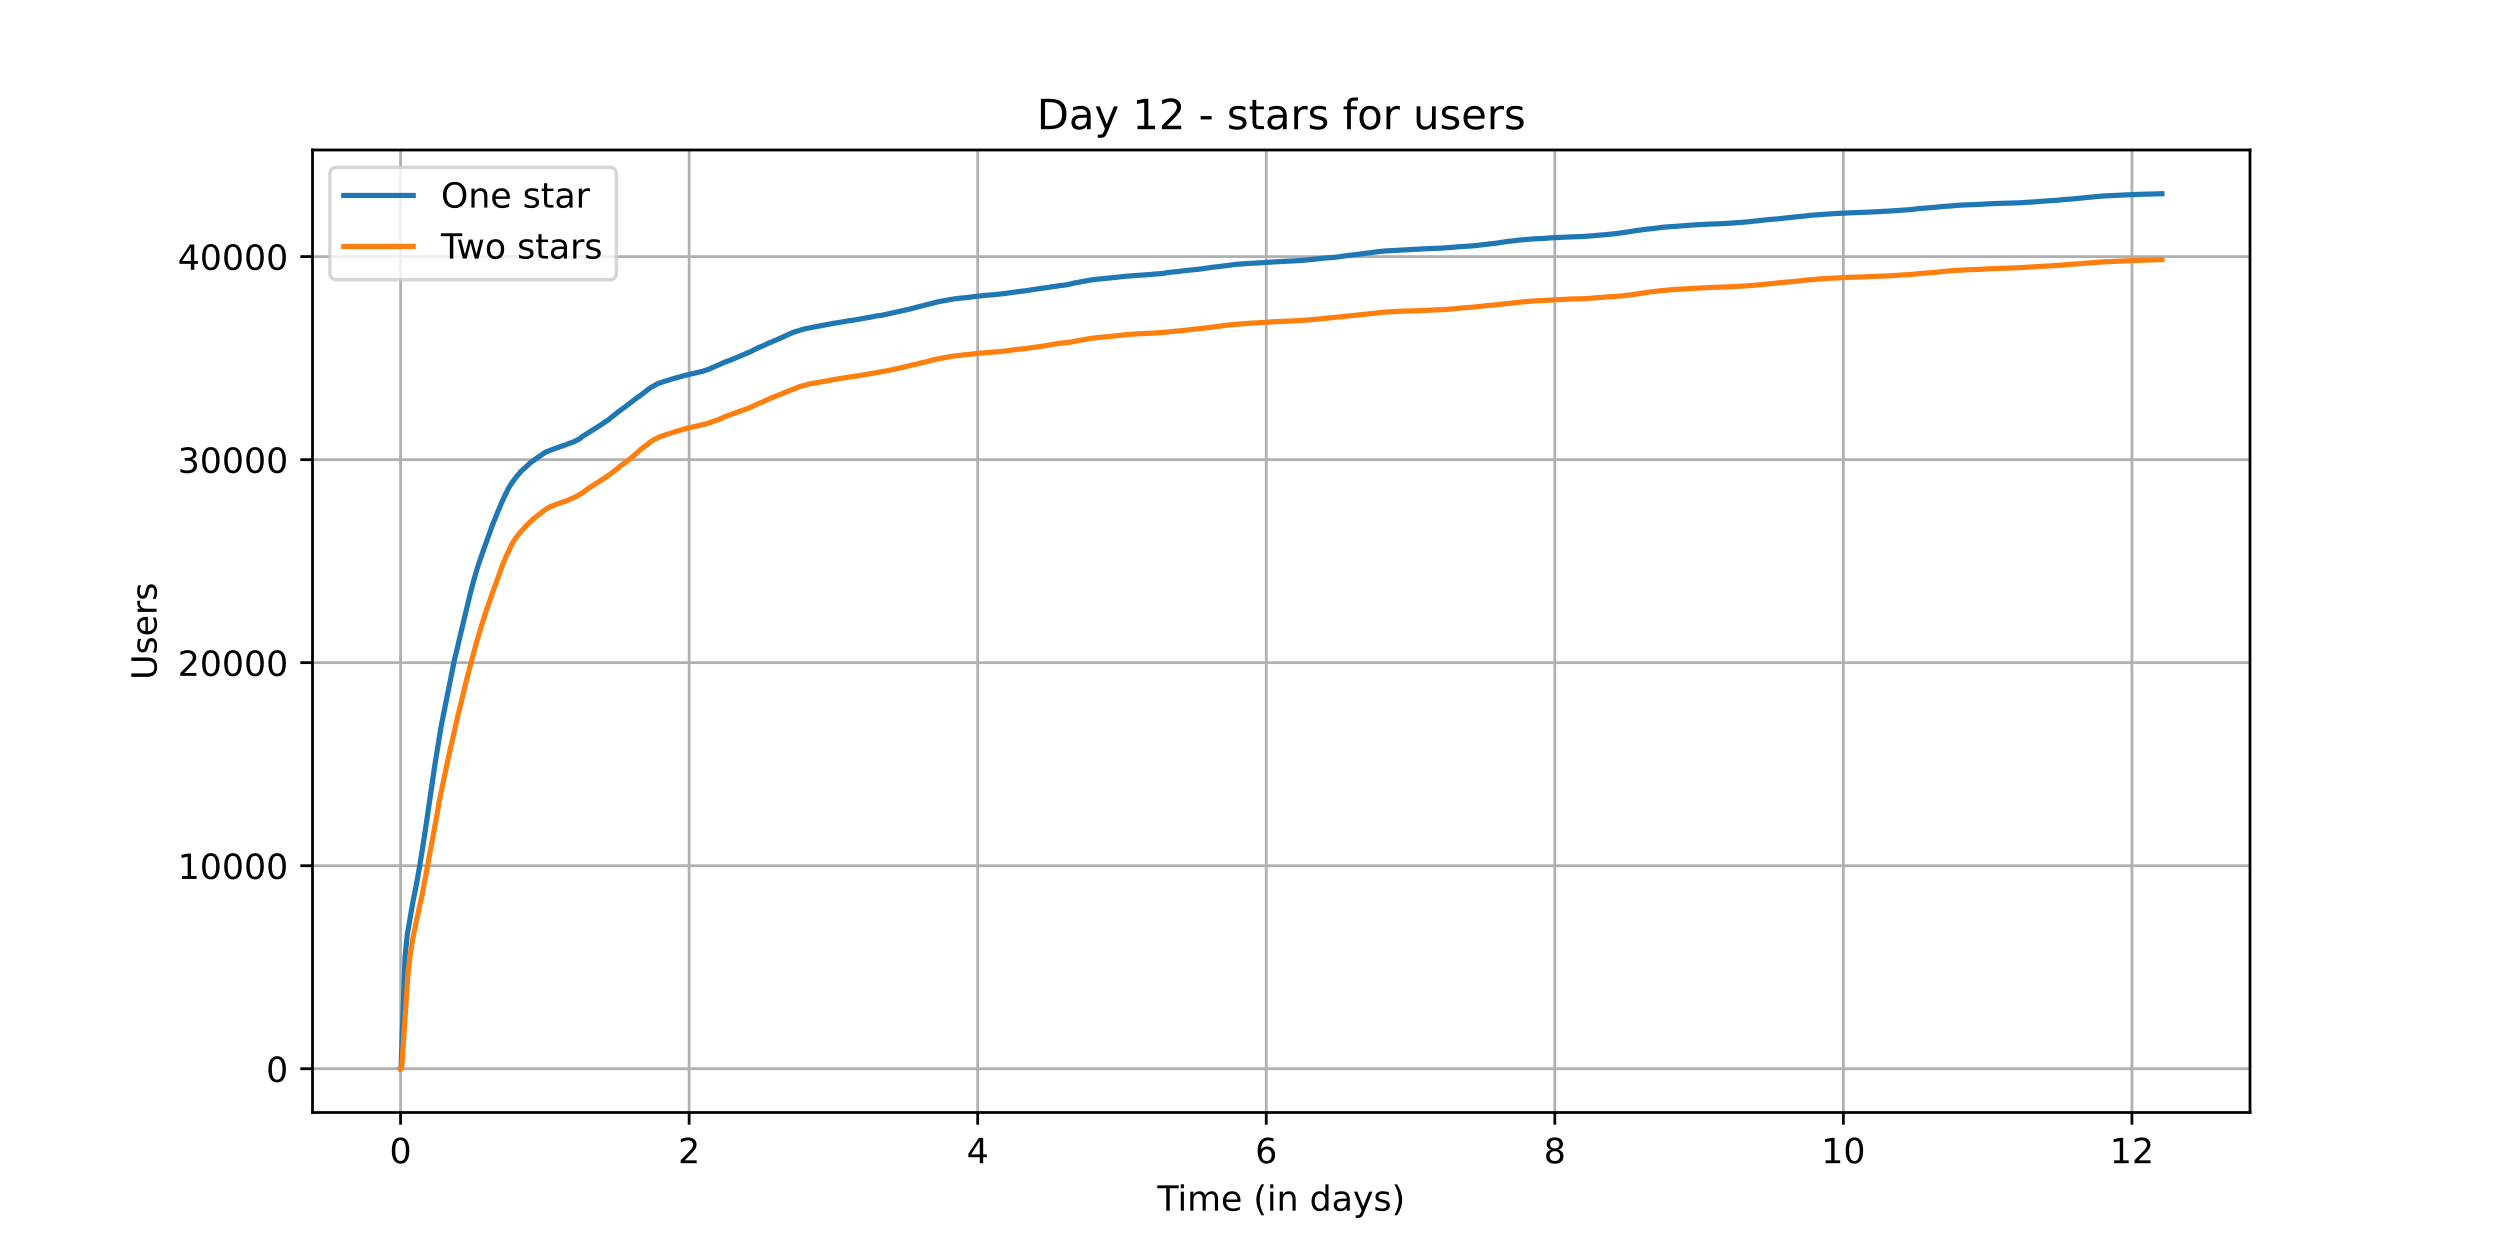 <?xml version="1.0" encoding="utf-8" standalone="no"?>
<!DOCTYPE svg PUBLIC "-//W3C//DTD SVG 1.1//EN"
  "http://www.w3.org/Graphics/SVG/1.1/DTD/svg11.dtd">
<!-- Created with matplotlib (https://matplotlib.org/) -->
<svg height="360pt" version="1.1" viewBox="0 0 720 360" width="720pt" xmlns="http://www.w3.org/2000/svg" xmlns:xlink="http://www.w3.org/1999/xlink">
 <defs>
  <style type="text/css">*{stroke-linecap:butt;stroke-linejoin:round;}</style>
 </defs>
 <g id="figure_1">
  <g id="patch_1">
   <path d="M 0 360 
L 720 360 
L 720 0 
L 0 0 
z
" style="fill:#ffffff;"/>
  </g>
  <g id="axes_1">
   <g id="patch_2">
    <path d="M 90 320.4 
L 648 320.4 
L 648 43.2 
L 90 43.2 
z
" style="fill:#ffffff;"/>
   </g>
   <g id="matplotlib.axis_1">
    <g id="xtick_1">
     <g id="line2d_1">
      <path clip-path="url(#p69882b907a)" d="M 115.364 320.4 
L 115.364 43.2 
" style="fill:none;stroke:#b0b0b0;stroke-linecap:square;stroke-width:0.8;"/>
     </g>
     <g id="line2d_2">
      <defs>
       <path d="M 0 0 
L 0 3.5 
" id="m0ac0ff4f77" style="stroke:#000000;stroke-width:0.8;"/>
      </defs>
      <g>
       <use style="stroke:#000000;stroke-width:0.8;" x="115.364" xlink:href="#m0ac0ff4f77" y="320.4"/>
      </g>
     </g>
     <g id="text_1">
      <!-- 0 -->
      <g transform="translate(112.182 334.998)scale(0.1 -0.1)">
       <defs>
        <path d="M 31.781 66.406 
Q 24.172 66.406 20.328 58.906 
Q 16.5 51.422 16.5 36.375 
Q 16.5 21.391 20.328 13.891 
Q 24.172 6.391 31.781 6.391 
Q 39.453 6.391 43.281 13.891 
Q 47.125 21.391 47.125 36.375 
Q 47.125 51.422 43.281 58.906 
Q 39.453 66.406 31.781 66.406 
z
M 31.781 74.219 
Q 44.047 74.219 50.516 64.516 
Q 56.984 54.828 56.984 36.375 
Q 56.984 17.969 50.516 8.266 
Q 44.047 -1.422 31.781 -1.422 
Q 19.531 -1.422 13.062 8.266 
Q 6.594 17.969 6.594 36.375 
Q 6.594 54.828 13.062 64.516 
Q 19.531 74.219 31.781 74.219 
z
" id="DejaVuSans-48"/>
       </defs>
       <use xlink:href="#DejaVuSans-48"/>
      </g>
     </g>
    </g>
    <g id="xtick_2">
     <g id="line2d_3">
      <path clip-path="url(#p69882b907a)" d="M 198.469 320.4 
L 198.469 43.2 
" style="fill:none;stroke:#b0b0b0;stroke-linecap:square;stroke-width:0.8;"/>
     </g>
     <g id="line2d_4">
      <g>
       <use style="stroke:#000000;stroke-width:0.8;" x="198.469" xlink:href="#m0ac0ff4f77" y="320.4"/>
      </g>
     </g>
     <g id="text_2">
      <!-- 2 -->
      <g transform="translate(195.288 334.998)scale(0.1 -0.1)">
       <defs>
        <path d="M 19.188 8.297 
L 53.609 8.297 
L 53.609 0 
L 7.328 0 
L 7.328 8.297 
Q 12.938 14.109 22.625 23.891 
Q 32.328 33.688 34.812 36.531 
Q 39.547 41.844 41.422 45.531 
Q 43.312 49.219 43.312 52.781 
Q 43.312 58.594 39.234 62.25 
Q 35.156 65.922 28.609 65.922 
Q 23.969 65.922 18.812 64.312 
Q 13.672 62.703 7.812 59.422 
L 7.812 69.391 
Q 13.766 71.781 18.938 73 
Q 24.125 74.219 28.422 74.219 
Q 39.75 74.219 46.484 68.547 
Q 53.219 62.891 53.219 53.422 
Q 53.219 48.922 51.531 44.891 
Q 49.859 40.875 45.406 35.406 
Q 44.188 33.984 37.641 27.219 
Q 31.109 20.453 19.188 8.297 
z
" id="DejaVuSans-50"/>
       </defs>
       <use xlink:href="#DejaVuSans-50"/>
      </g>
     </g>
    </g>
    <g id="xtick_3">
     <g id="line2d_5">
      <path clip-path="url(#p69882b907a)" d="M 281.575 320.4 
L 281.575 43.2 
" style="fill:none;stroke:#b0b0b0;stroke-linecap:square;stroke-width:0.8;"/>
     </g>
     <g id="line2d_6">
      <g>
       <use style="stroke:#000000;stroke-width:0.8;" x="281.575" xlink:href="#m0ac0ff4f77" y="320.4"/>
      </g>
     </g>
     <g id="text_3">
      <!-- 4 -->
      <g transform="translate(278.393 334.998)scale(0.1 -0.1)">
       <defs>
        <path d="M 37.797 64.312 
L 12.891 25.391 
L 37.797 25.391 
z
M 35.203 72.906 
L 47.609 72.906 
L 47.609 25.391 
L 58.016 25.391 
L 58.016 17.188 
L 47.609 17.188 
L 47.609 0 
L 37.797 0 
L 37.797 17.188 
L 4.891 17.188 
L 4.891 26.703 
z
" id="DejaVuSans-52"/>
       </defs>
       <use xlink:href="#DejaVuSans-52"/>
      </g>
     </g>
    </g>
    <g id="xtick_4">
     <g id="line2d_7">
      <path clip-path="url(#p69882b907a)" d="M 364.68 320.4 
L 364.68 43.2 
" style="fill:none;stroke:#b0b0b0;stroke-linecap:square;stroke-width:0.8;"/>
     </g>
     <g id="line2d_8">
      <g>
       <use style="stroke:#000000;stroke-width:0.8;" x="364.68" xlink:href="#m0ac0ff4f77" y="320.4"/>
      </g>
     </g>
     <g id="text_4">
      <!-- 6 -->
      <g transform="translate(361.499 334.998)scale(0.1 -0.1)">
       <defs>
        <path d="M 33.016 40.375 
Q 26.375 40.375 22.484 35.828 
Q 18.609 31.297 18.609 23.391 
Q 18.609 15.531 22.484 10.953 
Q 26.375 6.391 33.016 6.391 
Q 39.656 6.391 43.531 10.953 
Q 47.406 15.531 47.406 23.391 
Q 47.406 31.297 43.531 35.828 
Q 39.656 40.375 33.016 40.375 
z
M 52.594 71.297 
L 52.594 62.312 
Q 48.875 64.062 45.094 64.984 
Q 41.312 65.922 37.594 65.922 
Q 27.828 65.922 22.672 59.328 
Q 17.531 52.734 16.797 39.406 
Q 19.672 43.656 24.016 45.922 
Q 28.375 48.188 33.594 48.188 
Q 44.578 48.188 50.953 41.516 
Q 57.328 34.859 57.328 23.391 
Q 57.328 12.156 50.688 5.359 
Q 44.047 -1.422 33.016 -1.422 
Q 20.359 -1.422 13.672 8.266 
Q 6.984 17.969 6.984 36.375 
Q 6.984 53.656 15.188 63.938 
Q 23.391 74.219 37.203 74.219 
Q 40.922 74.219 44.703 73.484 
Q 48.484 72.75 52.594 71.297 
z
" id="DejaVuSans-54"/>
       </defs>
       <use xlink:href="#DejaVuSans-54"/>
      </g>
     </g>
    </g>
    <g id="xtick_5">
     <g id="line2d_9">
      <path clip-path="url(#p69882b907a)" d="M 447.786 320.4 
L 447.786 43.2 
" style="fill:none;stroke:#b0b0b0;stroke-linecap:square;stroke-width:0.8;"/>
     </g>
     <g id="line2d_10">
      <g>
       <use style="stroke:#000000;stroke-width:0.8;" x="447.786" xlink:href="#m0ac0ff4f77" y="320.4"/>
      </g>
     </g>
     <g id="text_5">
      <!-- 8 -->
      <g transform="translate(444.605 334.998)scale(0.1 -0.1)">
       <defs>
        <path d="M 31.781 34.625 
Q 24.75 34.625 20.719 30.859 
Q 16.703 27.094 16.703 20.516 
Q 16.703 13.922 20.719 10.156 
Q 24.75 6.391 31.781 6.391 
Q 38.812 6.391 42.859 10.172 
Q 46.922 13.969 46.922 20.516 
Q 46.922 27.094 42.891 30.859 
Q 38.875 34.625 31.781 34.625 
z
M 21.922 38.812 
Q 15.578 40.375 12.031 44.719 
Q 8.5 49.078 8.5 55.328 
Q 8.5 64.062 14.719 69.141 
Q 20.953 74.219 31.781 74.219 
Q 42.672 74.219 48.875 69.141 
Q 55.078 64.062 55.078 55.328 
Q 55.078 49.078 51.531 44.719 
Q 48 40.375 41.703 38.812 
Q 48.828 37.156 52.797 32.312 
Q 56.781 27.484 56.781 20.516 
Q 56.781 9.906 50.312 4.234 
Q 43.844 -1.422 31.781 -1.422 
Q 19.734 -1.422 13.25 4.234 
Q 6.781 9.906 6.781 20.516 
Q 6.781 27.484 10.781 32.312 
Q 14.797 37.156 21.922 38.812 
z
M 18.312 54.391 
Q 18.312 48.734 21.844 45.562 
Q 25.391 42.391 31.781 42.391 
Q 38.141 42.391 41.719 45.562 
Q 45.312 48.734 45.312 54.391 
Q 45.312 60.062 41.719 63.234 
Q 38.141 66.406 31.781 66.406 
Q 25.391 66.406 21.844 63.234 
Q 18.312 60.062 18.312 54.391 
z
" id="DejaVuSans-56"/>
       </defs>
       <use xlink:href="#DejaVuSans-56"/>
      </g>
     </g>
    </g>
    <g id="xtick_6">
     <g id="line2d_11">
      <path clip-path="url(#p69882b907a)" d="M 530.891 320.4 
L 530.891 43.2 
" style="fill:none;stroke:#b0b0b0;stroke-linecap:square;stroke-width:0.8;"/>
     </g>
     <g id="line2d_12">
      <g>
       <use style="stroke:#000000;stroke-width:0.8;" x="530.891" xlink:href="#m0ac0ff4f77" y="320.4"/>
      </g>
     </g>
     <g id="text_6">
      <!-- 10 -->
      <g transform="translate(524.529 334.998)scale(0.1 -0.1)">
       <defs>
        <path d="M 12.406 8.297 
L 28.516 8.297 
L 28.516 63.922 
L 10.984 60.406 
L 10.984 69.391 
L 28.422 72.906 
L 38.281 72.906 
L 38.281 8.297 
L 54.391 8.297 
L 54.391 0 
L 12.406 0 
z
" id="DejaVuSans-49"/>
       </defs>
       <use xlink:href="#DejaVuSans-49"/>
       <use x="63.623" xlink:href="#DejaVuSans-48"/>
      </g>
     </g>
    </g>
    <g id="xtick_7">
     <g id="line2d_13">
      <path clip-path="url(#p69882b907a)" d="M 613.997 320.4 
L 613.997 43.2 
" style="fill:none;stroke:#b0b0b0;stroke-linecap:square;stroke-width:0.8;"/>
     </g>
     <g id="line2d_14">
      <g>
       <use style="stroke:#000000;stroke-width:0.8;" x="613.997" xlink:href="#m0ac0ff4f77" y="320.4"/>
      </g>
     </g>
     <g id="text_7">
      <!-- 12 -->
      <g transform="translate(607.634 334.998)scale(0.1 -0.1)">
       <use xlink:href="#DejaVuSans-49"/>
       <use x="63.623" xlink:href="#DejaVuSans-50"/>
      </g>
     </g>
    </g>
    <g id="text_8">
     <!-- Time (in days) -->
     <g transform="translate(333.327 348.677)scale(0.1 -0.1)">
      <defs>
       <path d="M -0.297 72.906 
L 61.375 72.906 
L 61.375 64.594 
L 35.5 64.594 
L 35.5 0 
L 25.594 0 
L 25.594 64.594 
L -0.297 64.594 
z
" id="DejaVuSans-84"/>
       <path d="M 9.422 54.688 
L 18.406 54.688 
L 18.406 0 
L 9.422 0 
z
M 9.422 75.984 
L 18.406 75.984 
L 18.406 64.594 
L 9.422 64.594 
z
" id="DejaVuSans-105"/>
       <path d="M 52 44.188 
Q 55.375 50.25 60.062 53.125 
Q 64.75 56 71.094 56 
Q 79.641 56 84.281 50.016 
Q 88.922 44.047 88.922 33.016 
L 88.922 0 
L 79.891 0 
L 79.891 32.719 
Q 79.891 40.578 77.094 44.375 
Q 74.312 48.188 68.609 48.188 
Q 61.625 48.188 57.562 43.547 
Q 53.516 38.922 53.516 30.906 
L 53.516 0 
L 44.484 0 
L 44.484 32.719 
Q 44.484 40.625 41.703 44.406 
Q 38.922 48.188 33.109 48.188 
Q 26.219 48.188 22.156 43.531 
Q 18.109 38.875 18.109 30.906 
L 18.109 0 
L 9.078 0 
L 9.078 54.688 
L 18.109 54.688 
L 18.109 46.188 
Q 21.188 51.219 25.484 53.609 
Q 29.781 56 35.688 56 
Q 41.656 56 45.828 52.969 
Q 50 49.953 52 44.188 
z
" id="DejaVuSans-109"/>
       <path d="M 56.203 29.594 
L 56.203 25.203 
L 14.891 25.203 
Q 15.484 15.922 20.484 11.062 
Q 25.484 6.203 34.422 6.203 
Q 39.594 6.203 44.453 7.469 
Q 49.312 8.734 54.109 11.281 
L 54.109 2.781 
Q 49.266 0.734 44.188 -0.344 
Q 39.109 -1.422 33.891 -1.422 
Q 20.797 -1.422 13.156 6.188 
Q 5.516 13.812 5.516 26.812 
Q 5.516 40.234 12.766 48.109 
Q 20.016 56 32.328 56 
Q 43.359 56 49.781 48.891 
Q 56.203 41.797 56.203 29.594 
z
M 47.219 32.234 
Q 47.125 39.594 43.094 43.984 
Q 39.062 48.391 32.422 48.391 
Q 24.906 48.391 20.391 44.141 
Q 15.875 39.891 15.188 32.172 
z
" id="DejaVuSans-101"/>
       <path id="DejaVuSans-32"/>
       <path d="M 31 75.875 
Q 24.469 64.656 21.281 53.656 
Q 18.109 42.672 18.109 31.391 
Q 18.109 20.125 21.312 9.062 
Q 24.516 -2 31 -13.188 
L 23.188 -13.188 
Q 15.875 -1.703 12.234 9.375 
Q 8.594 20.453 8.594 31.391 
Q 8.594 42.281 12.203 53.312 
Q 15.828 64.359 23.188 75.875 
z
" id="DejaVuSans-40"/>
       <path d="M 54.891 33.016 
L 54.891 0 
L 45.906 0 
L 45.906 32.719 
Q 45.906 40.484 42.875 44.328 
Q 39.844 48.188 33.797 48.188 
Q 26.516 48.188 22.312 43.547 
Q 18.109 38.922 18.109 30.906 
L 18.109 0 
L 9.078 0 
L 9.078 54.688 
L 18.109 54.688 
L 18.109 46.188 
Q 21.344 51.125 25.703 53.562 
Q 30.078 56 35.797 56 
Q 45.219 56 50.047 50.172 
Q 54.891 44.344 54.891 33.016 
z
" id="DejaVuSans-110"/>
       <path d="M 45.406 46.391 
L 45.406 75.984 
L 54.391 75.984 
L 54.391 0 
L 45.406 0 
L 45.406 8.203 
Q 42.578 3.328 38.25 0.953 
Q 33.938 -1.422 27.875 -1.422 
Q 17.969 -1.422 11.734 6.484 
Q 5.516 14.406 5.516 27.297 
Q 5.516 40.188 11.734 48.094 
Q 17.969 56 27.875 56 
Q 33.938 56 38.25 53.625 
Q 42.578 51.266 45.406 46.391 
z
M 14.797 27.297 
Q 14.797 17.391 18.875 11.75 
Q 22.953 6.109 30.078 6.109 
Q 37.203 6.109 41.297 11.75 
Q 45.406 17.391 45.406 27.297 
Q 45.406 37.203 41.297 42.844 
Q 37.203 48.484 30.078 48.484 
Q 22.953 48.484 18.875 42.844 
Q 14.797 37.203 14.797 27.297 
z
" id="DejaVuSans-100"/>
       <path d="M 34.281 27.484 
Q 23.391 27.484 19.188 25 
Q 14.984 22.516 14.984 16.5 
Q 14.984 11.719 18.141 8.906 
Q 21.297 6.109 26.703 6.109 
Q 34.188 6.109 38.703 11.406 
Q 43.219 16.703 43.219 25.484 
L 43.219 27.484 
z
M 52.203 31.203 
L 52.203 0 
L 43.219 0 
L 43.219 8.297 
Q 40.141 3.328 35.547 0.953 
Q 30.953 -1.422 24.312 -1.422 
Q 15.922 -1.422 10.953 3.297 
Q 6 8.016 6 15.922 
Q 6 25.141 12.172 29.828 
Q 18.359 34.516 30.609 34.516 
L 43.219 34.516 
L 43.219 35.406 
Q 43.219 41.609 39.141 45 
Q 35.062 48.391 27.688 48.391 
Q 23 48.391 18.547 47.266 
Q 14.109 46.141 10.016 43.891 
L 10.016 52.203 
Q 14.938 54.109 19.578 55.047 
Q 24.219 56 28.609 56 
Q 40.484 56 46.344 49.844 
Q 52.203 43.703 52.203 31.203 
z
" id="DejaVuSans-97"/>
       <path d="M 32.172 -5.078 
Q 28.375 -14.844 24.75 -17.812 
Q 21.141 -20.797 15.094 -20.797 
L 7.906 -20.797 
L 7.906 -13.281 
L 13.188 -13.281 
Q 16.891 -13.281 18.938 -11.516 
Q 21 -9.766 23.484 -3.219 
L 25.094 0.875 
L 2.984 54.688 
L 12.5 54.688 
L 29.594 11.922 
L 46.688 54.688 
L 56.203 54.688 
z
" id="DejaVuSans-121"/>
       <path d="M 44.281 53.078 
L 44.281 44.578 
Q 40.484 46.531 36.375 47.5 
Q 32.281 48.484 27.875 48.484 
Q 21.188 48.484 17.844 46.438 
Q 14.5 44.391 14.5 40.281 
Q 14.5 37.156 16.891 35.375 
Q 19.281 33.594 26.516 31.984 
L 29.594 31.297 
Q 39.156 29.25 43.188 25.516 
Q 47.219 21.781 47.219 15.094 
Q 47.219 7.469 41.188 3.016 
Q 35.156 -1.422 24.609 -1.422 
Q 20.219 -1.422 15.453 -0.562 
Q 10.688 0.297 5.422 2 
L 5.422 11.281 
Q 10.406 8.688 15.234 7.391 
Q 20.062 6.109 24.812 6.109 
Q 31.156 6.109 34.562 8.281 
Q 37.984 10.453 37.984 14.406 
Q 37.984 18.062 35.516 20.016 
Q 33.062 21.969 24.703 23.781 
L 21.578 24.516 
Q 13.234 26.266 9.516 29.906 
Q 5.812 33.547 5.812 39.891 
Q 5.812 47.609 11.281 51.797 
Q 16.75 56 26.812 56 
Q 31.781 56 36.172 55.266 
Q 40.578 54.547 44.281 53.078 
z
" id="DejaVuSans-115"/>
       <path d="M 8.016 75.875 
L 15.828 75.875 
Q 23.141 64.359 26.781 53.312 
Q 30.422 42.281 30.422 31.391 
Q 30.422 20.453 26.781 9.375 
Q 23.141 -1.703 15.828 -13.188 
L 8.016 -13.188 
Q 14.5 -2 17.703 9.062 
Q 20.906 20.125 20.906 31.391 
Q 20.906 42.672 17.703 53.656 
Q 14.5 64.656 8.016 75.875 
z
" id="DejaVuSans-41"/>
      </defs>
      <use xlink:href="#DejaVuSans-84"/>
      <use x="57.959" xlink:href="#DejaVuSans-105"/>
      <use x="85.742" xlink:href="#DejaVuSans-109"/>
      <use x="183.154" xlink:href="#DejaVuSans-101"/>
      <use x="244.678" xlink:href="#DejaVuSans-32"/>
      <use x="276.465" xlink:href="#DejaVuSans-40"/>
      <use x="315.479" xlink:href="#DejaVuSans-105"/>
      <use x="343.262" xlink:href="#DejaVuSans-110"/>
      <use x="406.641" xlink:href="#DejaVuSans-32"/>
      <use x="438.428" xlink:href="#DejaVuSans-100"/>
      <use x="501.904" xlink:href="#DejaVuSans-97"/>
      <use x="563.184" xlink:href="#DejaVuSans-121"/>
      <use x="622.363" xlink:href="#DejaVuSans-115"/>
      <use x="674.463" xlink:href="#DejaVuSans-41"/>
     </g>
    </g>
   </g>
   <g id="matplotlib.axis_2">
    <g id="ytick_1">
     <g id="line2d_15">
      <path clip-path="url(#p69882b907a)" d="M 90 307.8 
L 648 307.8 
" style="fill:none;stroke:#b0b0b0;stroke-linecap:square;stroke-width:0.8;"/>
     </g>
     <g id="line2d_16">
      <defs>
       <path d="M 0 0 
L -3.5 0 
" id="mb4505b8662" style="stroke:#000000;stroke-width:0.8;"/>
      </defs>
      <g>
       <use style="stroke:#000000;stroke-width:0.8;" x="90" xlink:href="#mb4505b8662" y="307.8"/>
      </g>
     </g>
     <g id="text_9">
      <!-- 0 -->
      <g transform="translate(76.638 311.599)scale(0.1 -0.1)">
       <use xlink:href="#DejaVuSans-48"/>
      </g>
     </g>
    </g>
    <g id="ytick_2">
     <g id="line2d_17">
      <path clip-path="url(#p69882b907a)" d="M 90 249.326 
L 648 249.326 
" style="fill:none;stroke:#b0b0b0;stroke-linecap:square;stroke-width:0.8;"/>
     </g>
     <g id="line2d_18">
      <g>
       <use style="stroke:#000000;stroke-width:0.8;" x="90" xlink:href="#mb4505b8662" y="249.326"/>
      </g>
     </g>
     <g id="text_10">
      <!-- 10000 -->
      <g transform="translate(51.188 253.125)scale(0.1 -0.1)">
       <use xlink:href="#DejaVuSans-49"/>
       <use x="63.623" xlink:href="#DejaVuSans-48"/>
       <use x="127.246" xlink:href="#DejaVuSans-48"/>
       <use x="190.869" xlink:href="#DejaVuSans-48"/>
       <use x="254.492" xlink:href="#DejaVuSans-48"/>
      </g>
     </g>
    </g>
    <g id="ytick_3">
     <g id="line2d_19">
      <path clip-path="url(#p69882b907a)" d="M 90 190.852 
L 648 190.852 
" style="fill:none;stroke:#b0b0b0;stroke-linecap:square;stroke-width:0.8;"/>
     </g>
     <g id="line2d_20">
      <g>
       <use style="stroke:#000000;stroke-width:0.8;" x="90" xlink:href="#mb4505b8662" y="190.852"/>
      </g>
     </g>
     <g id="text_11">
      <!-- 20000 -->
      <g transform="translate(51.188 194.651)scale(0.1 -0.1)">
       <use xlink:href="#DejaVuSans-50"/>
       <use x="63.623" xlink:href="#DejaVuSans-48"/>
       <use x="127.246" xlink:href="#DejaVuSans-48"/>
       <use x="190.869" xlink:href="#DejaVuSans-48"/>
       <use x="254.492" xlink:href="#DejaVuSans-48"/>
      </g>
     </g>
    </g>
    <g id="ytick_4">
     <g id="line2d_21">
      <path clip-path="url(#p69882b907a)" d="M 90 132.378 
L 648 132.378 
" style="fill:none;stroke:#b0b0b0;stroke-linecap:square;stroke-width:0.8;"/>
     </g>
     <g id="line2d_22">
      <g>
       <use style="stroke:#000000;stroke-width:0.8;" x="90" xlink:href="#mb4505b8662" y="132.378"/>
      </g>
     </g>
     <g id="text_12">
      <!-- 30000 -->
      <g transform="translate(51.188 136.177)scale(0.1 -0.1)">
       <defs>
        <path d="M 40.578 39.312 
Q 47.656 37.797 51.625 33 
Q 55.609 28.219 55.609 21.188 
Q 55.609 10.406 48.188 4.484 
Q 40.766 -1.422 27.094 -1.422 
Q 22.516 -1.422 17.656 -0.516 
Q 12.797 0.391 7.625 2.203 
L 7.625 11.719 
Q 11.719 9.328 16.594 8.109 
Q 21.484 6.891 26.812 6.891 
Q 36.078 6.891 40.938 10.547 
Q 45.797 14.203 45.797 21.188 
Q 45.797 27.641 41.281 31.266 
Q 36.766 34.906 28.719 34.906 
L 20.219 34.906 
L 20.219 43.016 
L 29.109 43.016 
Q 36.375 43.016 40.234 45.922 
Q 44.094 48.828 44.094 54.297 
Q 44.094 59.906 40.109 62.906 
Q 36.141 65.922 28.719 65.922 
Q 24.656 65.922 20.016 65.031 
Q 15.375 64.156 9.812 62.312 
L 9.812 71.094 
Q 15.438 72.656 20.344 73.438 
Q 25.25 74.219 29.594 74.219 
Q 40.828 74.219 47.359 69.109 
Q 53.906 64.016 53.906 55.328 
Q 53.906 49.266 50.438 45.094 
Q 46.969 40.922 40.578 39.312 
z
" id="DejaVuSans-51"/>
       </defs>
       <use xlink:href="#DejaVuSans-51"/>
       <use x="63.623" xlink:href="#DejaVuSans-48"/>
       <use x="127.246" xlink:href="#DejaVuSans-48"/>
       <use x="190.869" xlink:href="#DejaVuSans-48"/>
       <use x="254.492" xlink:href="#DejaVuSans-48"/>
      </g>
     </g>
    </g>
    <g id="ytick_5">
     <g id="line2d_23">
      <path clip-path="url(#p69882b907a)" d="M 90 73.904 
L 648 73.904 
" style="fill:none;stroke:#b0b0b0;stroke-linecap:square;stroke-width:0.8;"/>
     </g>
     <g id="line2d_24">
      <g>
       <use style="stroke:#000000;stroke-width:0.8;" x="90" xlink:href="#mb4505b8662" y="73.904"/>
      </g>
     </g>
     <g id="text_13">
      <!-- 40000 -->
      <g transform="translate(51.188 77.703)scale(0.1 -0.1)">
       <use xlink:href="#DejaVuSans-52"/>
       <use x="63.623" xlink:href="#DejaVuSans-48"/>
       <use x="127.246" xlink:href="#DejaVuSans-48"/>
       <use x="190.869" xlink:href="#DejaVuSans-48"/>
       <use x="254.492" xlink:href="#DejaVuSans-48"/>
      </g>
     </g>
    </g>
    <g id="text_14">
     <!-- Users -->
     <g transform="translate(45.108 195.801)rotate(-90)scale(0.1 -0.1)">
      <defs>
       <path d="M 8.688 72.906 
L 18.609 72.906 
L 18.609 28.609 
Q 18.609 16.891 22.844 11.734 
Q 27.094 6.594 36.625 6.594 
Q 46.094 6.594 50.344 11.734 
Q 54.594 16.891 54.594 28.609 
L 54.594 72.906 
L 64.5 72.906 
L 64.5 27.391 
Q 64.5 13.141 57.438 5.859 
Q 50.391 -1.422 36.625 -1.422 
Q 22.797 -1.422 15.734 5.859 
Q 8.688 13.141 8.688 27.391 
z
" id="DejaVuSans-85"/>
       <path d="M 41.109 46.297 
Q 39.594 47.172 37.812 47.578 
Q 36.031 48 33.891 48 
Q 26.266 48 22.188 43.047 
Q 18.109 38.094 18.109 28.812 
L 18.109 0 
L 9.078 0 
L 9.078 54.688 
L 18.109 54.688 
L 18.109 46.188 
Q 20.953 51.172 25.484 53.578 
Q 30.031 56 36.531 56 
Q 37.453 56 38.578 55.875 
Q 39.703 55.766 41.062 55.516 
z
" id="DejaVuSans-114"/>
      </defs>
      <use xlink:href="#DejaVuSans-85"/>
      <use x="73.193" xlink:href="#DejaVuSans-115"/>
      <use x="125.293" xlink:href="#DejaVuSans-101"/>
      <use x="186.816" xlink:href="#DejaVuSans-114"/>
      <use x="227.93" xlink:href="#DejaVuSans-115"/>
     </g>
    </g>
   </g>
   <g id="line2d_25">
    <path clip-path="url(#p69882b907a)" d="M 115.364 307.8 
L 115.464 307.747 
L 115.549 306.508 
L 116.665 275.458 
L 117.322 268.962 
L 118.924 259.728 
L 119.181 258.401 
L 119.61 256.354 
L 119.867 255.004 
L 120.611 250.911 
L 121.611 244.835 
L 122.184 241.11 
L 122.355 240.011 
L 125.332 219.68 
L 127.105 208.897 
L 130.851 190.168 
L 131.738 186.536 
L 132.139 184.741 
L 135.513 170.608 
L 135.827 169.468 
L 136.114 168.409 
L 136.399 167.269 
L 136.571 166.725 
L 137.601 163.141 
L 138.23 161.311 
L 138.687 160.042 
L 139.059 158.925 
L 140.489 154.89 
L 140.603 154.621 
L 141.776 151.335 
L 143.062 148.16 
L 143.434 147.259 
L 144.063 145.721 
L 144.921 143.757 
L 145.207 143.16 
L 146.494 140.517 
L 146.98 139.769 
L 147.666 138.746 
L 148.61 137.453 
L 148.839 137.173 
L 149.296 136.623 
L 149.525 136.424 
L 149.897 135.921 
L 150.24 135.588 
L 150.526 135.325 
L 151.984 133.997 
L 152.356 133.647 
L 152.67 133.337 
L 153.385 132.764 
L 153.757 132.588 
L 154.128 132.296 
L 154.844 131.734 
L 155.444 131.384 
L 155.587 131.261 
L 155.873 131.08 
L 157.134 130.197 
L 160.28 129.01 
L 160.594 128.91 
L 161.138 128.706 
L 162.796 128.15 
L 163.368 127.928 
L 163.74 127.764 
L 164.14 127.635 
L 164.912 127.372 
L 165.226 127.255 
L 166.084 126.799 
L 166.371 126.659 
L 166.799 126.466 
L 167.4 125.992 
L 167.715 125.717 
L 173.291 122.203 
L 174.435 121.396 
L 174.98 121.092 
L 175.18 120.928 
L 175.352 120.806 
L 175.666 120.537 
L 176.495 119.847 
L 176.724 119.695 
L 177.353 119.186 
L 177.525 119.046 
L 178.125 118.554 
L 178.469 118.309 
L 179.583 117.49 
L 180.041 117.169 
L 180.441 116.888 
L 180.899 116.496 
L 182.014 115.689 
L 182.443 115.321 
L 183.33 114.654 
L 183.644 114.397 
L 183.931 114.251 
L 184.073 114.157 
L 187.391 111.602 
L 188.306 111.128 
L 188.535 111.005 
L 189.164 110.631 
L 189.765 110.391 
L 191.68 109.719 
L 192.167 109.62 
L 192.624 109.462 
L 193.454 109.181 
L 194.254 108.971 
L 194.654 108.865 
L 194.941 108.754 
L 195.427 108.643 
L 196.857 108.24 
L 197.743 107.994 
L 202.547 106.895 
L 202.89 106.748 
L 203.948 106.421 
L 204.349 106.234 
L 207.809 104.714 
L 208.696 104.293 
L 209.525 104.024 
L 209.783 103.883 
L 210.097 103.807 
L 210.383 103.696 
L 210.755 103.532 
L 211.384 103.293 
L 216.621 101.065 
L 216.964 100.848 
L 217.279 100.691 
L 217.508 100.574 
L 218.509 100.082 
L 219.081 99.866 
L 219.424 99.714 
L 219.71 99.603 
L 221.483 98.755 
L 221.741 98.685 
L 222.312 98.457 
L 222.599 98.311 
L 223.028 98.118 
L 223.314 98.024 
L 226.26 96.697 
L 226.661 96.504 
L 226.89 96.399 
L 227.605 96.077 
L 227.89 95.983 
L 228.377 95.732 
L 228.834 95.574 
L 230.15 95.194 
L 230.379 95.112 
L 231.552 94.761 
L 231.81 94.697 
L 240.133 93.095 
L 240.991 92.99 
L 241.563 92.873 
L 244.54 92.37 
L 245.485 92.264 
L 245.801 92.194 
L 246.517 92.083 
L 250.578 91.358 
L 251.179 91.253 
L 251.779 91.118 
L 252.352 91.013 
L 252.581 90.96 
L 253.839 90.814 
L 254.382 90.703 
L 261.016 89.235 
L 261.245 89.183 
L 261.646 89.078 
L 262.246 88.949 
L 262.675 88.85 
L 263.047 88.744 
L 264.678 88.306 
L 265.364 88.136 
L 265.822 88.043 
L 266.108 87.949 
L 266.851 87.762 
L 269.283 87.16 
L 270.199 86.902 
L 274.833 86.072 
L 275.72 85.961 
L 276.092 85.926 
L 277.093 85.815 
L 277.894 85.762 
L 278.895 85.651 
L 280.553 85.417 
L 281.468 85.306 
L 282.526 85.201 
L 283.527 85.09 
L 284.414 85.02 
L 285.93 84.908 
L 287.073 84.786 
L 288.074 84.675 
L 288.503 84.616 
L 289.504 84.522 
L 290.247 84.411 
L 290.734 84.33 
L 291.706 84.218 
L 292.163 84.148 
L 292.85 84.037 
L 294.222 83.868 
L 295.166 83.756 
L 295.567 83.71 
L 296.253 83.604 
L 296.568 83.54 
L 298.57 83.242 
L 299.314 83.131 
L 301.202 82.856 
L 302.117 82.751 
L 302.718 82.622 
L 304.263 82.412 
L 304.977 82.318 
L 305.206 82.26 
L 306.294 82.154 
L 306.752 82.084 
L 307.41 81.973 
L 308.04 81.833 
L 308.612 81.722 
L 309.041 81.581 
L 314.934 80.499 
L 316.278 80.388 
L 317.308 80.289 
L 318.281 80.178 
L 319.253 80.09 
L 320.368 79.979 
L 321.398 79.88 
L 322.342 79.769 
L 323.571 79.628 
L 324.801 79.517 
L 325.659 79.453 
L 327.119 79.342 
L 327.462 79.312 
L 329.179 79.201 
L 329.952 79.155 
L 331.382 79.043 
L 331.754 79.008 
L 333.069 78.897 
L 333.812 78.856 
L 334.899 78.745 
L 335.328 78.687 
L 335.9 78.576 
L 336.215 78.511 
L 337.616 78.336 
L 339.074 78.225 
L 340.676 78.008 
L 341.62 77.897 
L 342.65 77.798 
L 343.736 77.693 
L 344.137 77.646 
L 345.195 77.535 
L 345.595 77.488 
L 347.082 77.289 
L 347.711 77.178 
L 349.285 76.962 
L 350.258 76.851 
L 351.202 76.769 
L 351.888 76.658 
L 352.317 76.593 
L 353.435 76.482 
L 354.98 76.272 
L 355.781 76.161 
L 356.696 76.085 
L 358.24 75.974 
L 359.184 75.892 
L 361.243 75.781 
L 362.014 75.734 
L 364.016 75.629 
L 364.388 75.593 
L 366.161 75.482 
L 367.047 75.412 
L 369.22 75.307 
L 369.564 75.284 
L 371.851 75.172 
L 372.538 75.143 
L 374.482 75.038 
L 374.825 75.009 
L 375.941 74.898 
L 376.313 74.863 
L 377.428 74.757 
L 377.829 74.711 
L 379.058 74.599 
L 380.545 74.406 
L 382.004 74.295 
L 382.918 74.219 
L 384.348 74.108 
L 385.635 73.956 
L 386.236 73.851 
L 386.693 73.781 
L 388.238 73.576 
L 389.211 73.465 
L 390.47 73.319 
L 391.414 73.208 
L 393.045 72.98 
L 393.903 72.869 
L 394.847 72.787 
L 395.477 72.676 
L 397.08 72.453 
L 398.281 72.354 
L 398.567 72.296 
L 400.741 72.184 
L 401.428 72.155 
L 403.143 72.044 
L 403.486 72.021 
L 405.745 71.91 
L 406.603 71.845 
L 408.978 71.734 
L 409.321 71.711 
L 411.637 71.606 
L 411.98 71.582 
L 414.897 71.471 
L 415.755 71.407 
L 417.299 71.301 
L 417.643 71.278 
L 418.872 71.167 
L 419.787 71.091 
L 421.417 70.986 
L 421.76 70.956 
L 423.648 70.845 
L 424.534 70.775 
L 425.507 70.67 
L 425.879 70.629 
L 426.68 70.518 
L 427.738 70.413 
L 428.567 70.302 
L 429.025 70.226 
L 430.283 70.114 
L 430.655 70.074 
L 431.427 69.962 
L 431.913 69.881 
L 434.172 69.536 
L 435.345 69.43 
L 435.802 69.36 
L 436.746 69.255 
L 437.204 69.179 
L 438.519 69.068 
L 439.434 68.992 
L 440.521 68.881 
L 441.407 68.81 
L 443.809 68.699 
L 444.438 68.682 
L 445.84 68.571 
L 446.24 68.518 
L 448.499 68.407 
L 449.186 68.378 
L 451.616 68.267 
L 451.959 68.243 
L 455.305 68.132 
L 456.02 68.097 
L 457.421 67.986 
L 458.136 67.951 
L 459.281 67.84 
L 460.253 67.752 
L 461.825 67.641 
L 462.855 67.542 
L 463.913 67.43 
L 464.971 67.325 
L 465.943 67.214 
L 468.031 66.904 
L 468.831 66.793 
L 471.377 66.378 
L 472.35 66.267 
L 474.237 65.986 
L 475.667 65.875 
L 477.126 65.688 
L 477.926 65.577 
L 479.213 65.425 
L 480.5 65.314 
L 481.272 65.267 
L 483.045 65.162 
L 483.446 65.109 
L 485.104 64.998 
L 486.019 64.922 
L 487.277 64.811 
L 487.906 64.793 
L 489.794 64.682 
L 490.452 64.659 
L 492.082 64.554 
L 492.425 64.53 
L 495.999 64.419 
L 496.8 64.366 
L 498.689 64.255 
L 499.719 64.156 
L 501.692 64.045 
L 502.865 63.916 
L 504.209 63.805 
L 505.467 63.659 
L 506.554 63.554 
L 506.982 63.495 
L 508.04 63.39 
L 508.441 63.343 
L 509.413 63.232 
L 510.271 63.168 
L 511.729 63.057 
L 512.759 62.957 
L 513.56 62.846 
L 514.676 62.729 
L 515.763 62.618 
L 517.022 62.472 
L 518.052 62.361 
L 518.939 62.291 
L 520.083 62.185 
L 520.512 62.121 
L 521.399 62.01 
L 521.77 61.975 
L 523.572 61.864 
L 524.402 61.805 
L 525.575 61.694 
L 526.29 61.659 
L 527.92 61.548 
L 528.807 61.478 
L 531.609 61.367 
L 532.467 61.302 
L 535.842 61.191 
L 536.585 61.15 
L 539.244 61.039 
L 539.93 61.01 
L 541.704 60.916 
L 541.904 60.893 
L 544.163 60.782 
L 544.534 60.747 
L 546.364 60.636 
L 547.222 60.571 
L 548.881 60.46 
L 549.681 60.408 
L 550.797 60.297 
L 551.197 60.244 
L 552.113 60.133 
L 553.057 60.051 
L 554.372 59.94 
L 555.431 59.835 
L 556.975 59.724 
L 557.919 59.642 
L 558.892 59.531 
L 559.893 59.437 
L 561.781 59.326 
L 562.153 59.285 
L 563.469 59.18 
L 563.727 59.145 
L 564.585 59.08 
L 567.13 58.969 
L 567.703 58.963 
L 570.219 58.852 
L 571.02 58.8 
L 573.136 58.689 
L 573.851 58.654 
L 577.225 58.542 
L 577.854 58.525 
L 581.571 58.414 
L 582.344 58.367 
L 583.974 58.262 
L 584.317 58.238 
L 586.114 58.127 
L 587.172 58.022 
L 588.859 57.911 
L 589.716 57.847 
L 591.804 57.735 
L 592.748 57.654 
L 593.749 57.548 
L 594.177 57.49 
L 595.779 57.379 
L 596.665 57.309 
L 597.838 57.198 
L 598.896 57.092 
L 600.098 56.987 
L 600.556 56.917 
L 601.785 56.806 
L 602.702 56.73 
L 603.445 56.63 
L 603.703 56.601 
L 605.19 56.49 
L 606.048 56.426 
L 608.452 56.315 
L 609.195 56.274 
L 611.77 56.163 
L 612.542 56.116 
L 615.087 56.005 
L 615.831 55.964 
L 620.635 55.853 
L 621.292 55.829 
L 622.636 55.8 
L 622.636 55.8 
" style="fill:none;stroke:#1f77b4;stroke-linecap:square;stroke-width:1.5;"/>
   </g>
   <g id="line2d_26">
    <path clip-path="url(#p69882b907a)" d="M 115.364 307.8 
L 115.549 307.747 
L 115.693 307.157 
L 115.864 305.128 
L 117.494 280.487 
L 118.037 275.838 
L 118.809 270.739 
L 120.954 260.418 
L 121.611 257.565 
L 125.818 234.848 
L 126.476 230.912 
L 128.249 222.369 
L 128.621 220.644 
L 129.107 218.329 
L 129.365 217.241 
L 130.051 214.124 
L 131.023 209.868 
L 131.309 208.651 
L 131.681 206.967 
L 134.369 195.822 
L 135.027 193.29 
L 135.97 189.735 
L 136.228 188.823 
L 137.2 185.168 
L 138.744 179.935 
L 139.088 178.894 
L 139.86 176.42 
L 140.26 175.239 
L 142.004 170.275 
L 142.319 169.392 
L 142.89 167.877 
L 143.234 166.895 
L 143.606 165.819 
L 143.691 165.638 
L 144.321 163.819 
L 144.578 163.088 
L 144.864 162.363 
L 145.836 160.106 
L 146.236 159.235 
L 146.522 158.668 
L 147.209 157.165 
L 147.466 156.674 
L 148.438 155.107 
L 148.925 154.434 
L 149.868 153.253 
L 150.555 152.545 
L 151.212 151.768 
L 151.384 151.627 
L 151.898 151.066 
L 153.156 149.914 
L 153.442 149.592 
L 153.7 149.37 
L 156.216 147.435 
L 156.759 147.008 
L 156.902 146.885 
L 157.678 146.388 
L 157.935 146.236 
L 158.507 145.903 
L 161.424 144.815 
L 161.681 144.71 
L 162.081 144.581 
L 163.139 144.254 
L 166.084 142.926 
L 166.285 142.815 
L 166.485 142.681 
L 166.742 142.505 
L 167.686 141.997 
L 169.631 140.535 
L 173.835 137.863 
L 174.063 137.705 
L 175.781 136.535 
L 176.01 136.342 
L 176.581 135.904 
L 177.324 135.319 
L 177.811 134.98 
L 178.24 134.611 
L 178.583 134.284 
L 178.954 134.015 
L 180.413 132.974 
L 181.042 132.465 
L 181.786 131.851 
L 182.1 131.606 
L 183.215 130.623 
L 183.416 130.477 
L 184.502 129.448 
L 184.788 129.226 
L 185.36 128.793 
L 185.761 128.524 
L 186.218 128.203 
L 186.504 127.986 
L 186.876 127.618 
L 187.076 127.425 
L 187.334 127.25 
L 188.106 126.764 
L 188.421 126.606 
L 188.678 126.483 
L 188.964 126.326 
L 189.279 126.144 
L 189.621 125.969 
L 190.222 125.729 
L 191.966 125.127 
L 192.996 124.805 
L 194.397 124.343 
L 194.769 124.232 
L 196.141 123.846 
L 196.628 123.677 
L 197.114 123.566 
L 197.571 123.402 
L 198.057 123.291 
L 202.89 122.186 
L 203.863 121.905 
L 204.778 121.618 
L 205.178 121.431 
L 206.407 121.034 
L 206.779 120.923 
L 207.552 120.572 
L 207.838 120.472 
L 208.41 120.139 
L 208.724 120.04 
L 209.268 119.835 
L 212.099 118.806 
L 212.76 118.566 
L 213.075 118.437 
L 213.933 118.174 
L 214.162 118.063 
L 214.448 117.964 
L 215.277 117.695 
L 215.678 117.502 
L 218.223 116.344 
L 218.423 116.256 
L 219.024 116.005 
L 219.567 115.789 
L 220.482 115.356 
L 220.939 115.157 
L 221.912 114.683 
L 222.17 114.572 
L 222.885 114.321 
L 223.114 114.204 
L 230.093 111.444 
L 230.293 111.333 
L 232.353 110.807 
L 232.811 110.637 
L 233.44 110.526 
L 233.983 110.415 
L 234.613 110.315 
L 234.899 110.269 
L 238.417 109.655 
L 238.817 109.544 
L 241.792 109.041 
L 242.535 108.93 
L 245.456 108.45 
L 246.374 108.339 
L 248.949 107.93 
L 249.606 107.824 
L 249.978 107.725 
L 250.636 107.614 
L 253.896 107.053 
L 254.553 106.941 
L 255.068 106.842 
L 255.783 106.731 
L 260.873 105.579 
L 261.188 105.515 
L 262.589 105.123 
L 263.104 105.029 
L 263.819 104.918 
L 265.593 104.456 
L 265.793 104.404 
L 266.108 104.339 
L 266.565 104.228 
L 268.311 103.766 
L 269.083 103.567 
L 269.57 103.456 
L 274.204 102.614 
L 275.062 102.503 
L 276.063 102.41 
L 276.778 102.299 
L 278.123 102.135 
L 279.667 102.024 
L 281.297 101.802 
L 282.412 101.69 
L 283.241 101.632 
L 284.614 101.521 
L 285.357 101.48 
L 286.501 101.369 
L 287.388 101.299 
L 288.589 101.188 
L 289.818 101.047 
L 290.648 100.936 
L 292.364 100.696 
L 293.507 100.591 
L 293.965 100.515 
L 295.28 100.41 
L 295.796 100.316 
L 297.57 100.059 
L 298.399 99.948 
L 298.685 99.895 
L 299.8 99.784 
L 303.804 99.071 
L 304.606 98.966 
L 305.121 98.872 
L 306.208 98.761 
L 307.41 98.65 
L 307.725 98.574 
L 308.583 98.463 
L 314.304 97.416 
L 315.448 97.311 
L 315.849 97.258 
L 316.85 97.147 
L 317.251 97.1 
L 318.109 97.036 
L 319.31 96.925 
L 320.34 96.825 
L 321.226 96.714 
L 322.37 96.592 
L 323.628 96.48 
L 324.744 96.363 
L 325.888 96.252 
L 326.603 96.217 
L 328.607 96.106 
L 329.38 96.059 
L 331.61 95.948 
L 332.268 95.925 
L 333.67 95.814 
L 334.442 95.767 
L 336.1 95.662 
L 336.386 95.609 
L 336.987 95.498 
L 337.845 95.434 
L 339.218 95.323 
L 340.076 95.258 
L 340.991 95.153 
L 341.42 95.095 
L 342.535 94.978 
L 343.336 94.867 
L 344.422 94.755 
L 345.509 94.644 
L 346.538 94.545 
L 347.139 94.434 
L 348.284 94.311 
L 349.028 94.206 
L 349.486 94.136 
L 350.601 94.019 
L 351.602 93.919 
L 351.917 93.843 
L 352.69 93.732 
L 353.864 93.604 
L 355.037 93.498 
L 355.438 93.451 
L 356.267 93.393 
L 357.468 93.282 
L 357.782 93.27 
L 359.184 93.159 
L 360.099 93.083 
L 362.157 92.978 
L 362.558 92.931 
L 364.531 92.826 
L 364.731 92.785 
L 366.618 92.674 
L 367.362 92.633 
L 370.078 92.522 
L 370.393 92.51 
L 372.738 92.399 
L 373.481 92.358 
L 375.454 92.247 
L 376.313 92.183 
L 377.514 92.071 
L 378.458 91.99 
L 379.801 91.879 
L 381.174 91.709 
L 382.661 91.598 
L 383.119 91.528 
L 384.348 91.417 
L 385.492 91.294 
L 386.55 91.183 
L 387.551 91.089 
L 388.61 90.978 
L 392.244 90.598 
L 393.274 90.493 
L 393.703 90.434 
L 394.79 90.329 
L 395.191 90.276 
L 396.393 90.165 
L 397.881 89.966 
L 399.339 89.855 
L 400.083 89.814 
L 401.999 89.709 
L 402.314 89.692 
L 405.031 89.58 
L 405.603 89.575 
L 409.092 89.464 
L 409.836 89.423 
L 412.438 89.312 
L 413.296 89.247 
L 416.298 89.136 
L 417.299 89.043 
L 418.786 88.931 
L 420.045 88.785 
L 421.103 88.674 
L 421.961 88.61 
L 423.848 88.499 
L 425.02 88.37 
L 426.25 88.259 
L 427.852 88.037 
L 429.368 87.926 
L 430.369 87.832 
L 431.456 87.721 
L 432.828 87.551 
L 434.03 87.44 
L 434.43 87.388 
L 435.431 87.277 
L 436.603 87.148 
L 437.489 87.043 
L 437.861 87.002 
L 439.177 86.891 
L 440.149 86.803 
L 441.751 86.692 
L 442.723 86.604 
L 445.697 86.499 
L 446.068 86.464 
L 447.47 86.353 
L 448.242 86.306 
L 451.044 86.195 
L 451.931 86.125 
L 456.506 86.014 
L 457.307 85.961 
L 458.765 85.85 
L 459.881 85.733 
L 461.682 85.622 
L 462.712 85.522 
L 464.656 85.411 
L 464.999 85.382 
L 466.201 85.271 
L 467.001 85.218 
L 468.116 85.107 
L 468.402 85.049 
L 469.489 84.938 
L 469.861 84.897 
L 470.662 84.797 
L 471.005 84.71 
L 472.492 84.511 
L 473.236 84.406 
L 473.465 84.353 
L 474.152 84.242 
L 474.438 84.195 
L 474.924 84.107 
L 475.896 83.996 
L 476.954 83.891 
L 477.841 83.792 
L 478.069 83.739 
L 479.499 83.628 
L 480.614 83.511 
L 481.758 83.406 
L 482.073 83.388 
L 484.017 83.277 
L 484.789 83.23 
L 486.448 83.125 
L 486.791 83.102 
L 487.592 83.049 
L 490.051 82.938 
L 490.852 82.885 
L 493.283 82.774 
L 493.597 82.757 
L 497.229 82.645 
L 497.915 82.616 
L 499.891 82.505 
L 500.778 82.435 
L 503.294 82.324 
L 503.694 82.277 
L 505.067 82.166 
L 506.01 82.084 
L 507.297 81.973 
L 507.668 81.938 
L 508.813 81.815 
L 509.756 81.704 
L 510.471 81.669 
L 511.243 81.564 
L 511.672 81.505 
L 512.959 81.394 
L 514.103 81.271 
L 515.677 81.16 
L 516.078 81.108 
L 517.193 80.996 
L 518.309 80.88 
L 519.167 80.768 
L 520.054 80.698 
L 521.084 80.587 
L 521.456 80.552 
L 522.915 80.441 
L 524.03 80.324 
L 526.119 80.213 
L 526.49 80.178 
L 528.721 80.067 
L 529.522 80.014 
L 532.038 79.903 
L 532.781 79.862 
L 536.442 79.751 
L 537.157 79.716 
L 539.559 79.605 
L 540.217 79.581 
L 543.19 79.47 
L 543.791 79.459 
L 545.621 79.348 
L 545.964 79.324 
L 547.451 79.213 
L 548.223 79.166 
L 550.282 79.055 
L 551.341 78.95 
L 552.284 78.845 
L 552.685 78.798 
L 553.571 78.728 
L 555.087 78.617 
L 556.031 78.535 
L 557.576 78.424 
L 558.863 78.272 
L 559.893 78.16 
L 560.294 78.114 
L 561.61 78.003 
L 562.554 77.921 
L 564.928 77.81 
L 565.986 77.704 
L 569.447 77.593 
L 570.105 77.57 
L 572.078 77.459 
L 572.449 77.424 
L 574.88 77.313 
L 575.566 77.283 
L 579.799 77.172 
L 580.542 77.131 
L 583.001 77.02 
L 583.71 76.962 
L 588.03 76.71 
L 588.773 76.669 
L 590.689 76.558 
L 591.632 76.476 
L 593.605 76.365 
L 594.721 76.248 
L 596.036 76.137 
L 596.637 76.126 
L 597.952 76.014 
L 598.725 75.968 
L 599.898 75.862 
L 600.241 75.833 
L 601.614 75.722 
L 602.387 75.675 
L 603.789 75.564 
L 604.16 75.523 
L 605.848 75.418 
L 606.191 75.395 
L 608.852 75.284 
L 609.51 75.26 
L 611.913 75.149 
L 612.256 75.126 
L 615.087 75.015 
L 615.802 74.98 
L 619.548 74.868 
L 620.234 74.839 
L 622.636 74.775 
L 622.636 74.775 
" style="fill:none;stroke:#ff7f0e;stroke-linecap:square;stroke-width:1.5;"/>
   </g>
   <g id="patch_3">
    <path d="M 90 320.4 
L 90 43.2 
" style="fill:none;stroke:#000000;stroke-linecap:square;stroke-linejoin:miter;stroke-width:0.8;"/>
   </g>
   <g id="patch_4">
    <path d="M 648 320.4 
L 648 43.2 
" style="fill:none;stroke:#000000;stroke-linecap:square;stroke-linejoin:miter;stroke-width:0.8;"/>
   </g>
   <g id="patch_5">
    <path d="M 90 320.4 
L 648 320.4 
" style="fill:none;stroke:#000000;stroke-linecap:square;stroke-linejoin:miter;stroke-width:0.8;"/>
   </g>
   <g id="patch_6">
    <path d="M 90 43.2 
L 648 43.2 
" style="fill:none;stroke:#000000;stroke-linecap:square;stroke-linejoin:miter;stroke-width:0.8;"/>
   </g>
   <g id="text_15">
    <!-- Day 12 - stars for users -->
    <g transform="translate(298.609 37.2)scale(0.12 -0.12)">
     <defs>
      <path d="M 19.672 64.797 
L 19.672 8.109 
L 31.594 8.109 
Q 46.688 8.109 53.688 14.938 
Q 60.688 21.781 60.688 36.531 
Q 60.688 51.172 53.688 57.984 
Q 46.688 64.797 31.594 64.797 
z
M 9.812 72.906 
L 30.078 72.906 
Q 51.266 72.906 61.172 64.094 
Q 71.094 55.281 71.094 36.531 
Q 71.094 17.672 61.125 8.828 
Q 51.172 0 30.078 0 
L 9.812 0 
z
" id="DejaVuSans-68"/>
      <path d="M 4.891 31.391 
L 31.203 31.391 
L 31.203 23.391 
L 4.891 23.391 
z
" id="DejaVuSans-45"/>
      <path d="M 18.312 70.219 
L 18.312 54.688 
L 36.812 54.688 
L 36.812 47.703 
L 18.312 47.703 
L 18.312 18.016 
Q 18.312 11.328 20.141 9.422 
Q 21.969 7.516 27.594 7.516 
L 36.812 7.516 
L 36.812 0 
L 27.594 0 
Q 17.188 0 13.234 3.875 
Q 9.281 7.766 9.281 18.016 
L 9.281 47.703 
L 2.688 47.703 
L 2.688 54.688 
L 9.281 54.688 
L 9.281 70.219 
z
" id="DejaVuSans-116"/>
      <path d="M 37.109 75.984 
L 37.109 68.5 
L 28.516 68.5 
Q 23.688 68.5 21.797 66.547 
Q 19.922 64.594 19.922 59.516 
L 19.922 54.688 
L 34.719 54.688 
L 34.719 47.703 
L 19.922 47.703 
L 19.922 0 
L 10.891 0 
L 10.891 47.703 
L 2.297 47.703 
L 2.297 54.688 
L 10.891 54.688 
L 10.891 58.5 
Q 10.891 67.625 15.141 71.797 
Q 19.391 75.984 28.609 75.984 
z
" id="DejaVuSans-102"/>
      <path d="M 30.609 48.391 
Q 23.391 48.391 19.188 42.75 
Q 14.984 37.109 14.984 27.297 
Q 14.984 17.484 19.156 11.844 
Q 23.344 6.203 30.609 6.203 
Q 37.797 6.203 41.984 11.859 
Q 46.188 17.531 46.188 27.297 
Q 46.188 37.016 41.984 42.703 
Q 37.797 48.391 30.609 48.391 
z
M 30.609 56 
Q 42.328 56 49.016 48.375 
Q 55.719 40.766 55.719 27.297 
Q 55.719 13.875 49.016 6.219 
Q 42.328 -1.422 30.609 -1.422 
Q 18.844 -1.422 12.172 6.219 
Q 5.516 13.875 5.516 27.297 
Q 5.516 40.766 12.172 48.375 
Q 18.844 56 30.609 56 
z
" id="DejaVuSans-111"/>
      <path d="M 8.5 21.578 
L 8.5 54.688 
L 17.484 54.688 
L 17.484 21.922 
Q 17.484 14.156 20.5 10.266 
Q 23.531 6.391 29.594 6.391 
Q 36.859 6.391 41.078 11.031 
Q 45.312 15.672 45.312 23.688 
L 45.312 54.688 
L 54.297 54.688 
L 54.297 0 
L 45.312 0 
L 45.312 8.406 
Q 42.047 3.422 37.719 1 
Q 33.406 -1.422 27.688 -1.422 
Q 18.266 -1.422 13.375 4.438 
Q 8.5 10.297 8.5 21.578 
z
M 31.109 56 
z
" id="DejaVuSans-117"/>
     </defs>
     <use xlink:href="#DejaVuSans-68"/>
     <use x="77.002" xlink:href="#DejaVuSans-97"/>
     <use x="138.281" xlink:href="#DejaVuSans-121"/>
     <use x="197.461" xlink:href="#DejaVuSans-32"/>
     <use x="229.248" xlink:href="#DejaVuSans-49"/>
     <use x="292.871" xlink:href="#DejaVuSans-50"/>
     <use x="356.494" xlink:href="#DejaVuSans-32"/>
     <use x="388.281" xlink:href="#DejaVuSans-45"/>
     <use x="424.365" xlink:href="#DejaVuSans-32"/>
     <use x="456.152" xlink:href="#DejaVuSans-115"/>
     <use x="508.252" xlink:href="#DejaVuSans-116"/>
     <use x="547.461" xlink:href="#DejaVuSans-97"/>
     <use x="608.74" xlink:href="#DejaVuSans-114"/>
     <use x="649.854" xlink:href="#DejaVuSans-115"/>
     <use x="701.953" xlink:href="#DejaVuSans-32"/>
     <use x="733.74" xlink:href="#DejaVuSans-102"/>
     <use x="768.945" xlink:href="#DejaVuSans-111"/>
     <use x="830.127" xlink:href="#DejaVuSans-114"/>
     <use x="871.24" xlink:href="#DejaVuSans-32"/>
     <use x="903.027" xlink:href="#DejaVuSans-117"/>
     <use x="966.406" xlink:href="#DejaVuSans-115"/>
     <use x="1018.506" xlink:href="#DejaVuSans-101"/>
     <use x="1080.029" xlink:href="#DejaVuSans-114"/>
     <use x="1121.143" xlink:href="#DejaVuSans-115"/>
    </g>
   </g>
   <g id="legend_1">
    <g id="patch_7">
     <path d="M 97 80.556 
L 175.511 80.556 
Q 177.511 80.556 177.511 78.556 
L 177.511 50.2 
Q 177.511 48.2 175.511 48.2 
L 97 48.2 
Q 95 48.2 95 50.2 
L 95 78.556 
Q 95 80.556 97 80.556 
z
" style="fill:#ffffff;opacity:0.8;stroke:#cccccc;stroke-linejoin:miter;"/>
    </g>
    <g id="line2d_27">
     <path d="M 99 56.298 
L 119 56.298 
" style="fill:none;stroke:#1f77b4;stroke-linecap:square;stroke-width:1.5;"/>
    </g>
    <g id="line2d_28"/>
    <g id="text_16">
     <!-- One star -->
     <g transform="translate(127 59.798)scale(0.1 -0.1)">
      <defs>
       <path d="M 39.406 66.219 
Q 28.656 66.219 22.328 58.203 
Q 16.016 50.203 16.016 36.375 
Q 16.016 22.609 22.328 14.594 
Q 28.656 6.594 39.406 6.594 
Q 50.141 6.594 56.422 14.594 
Q 62.703 22.609 62.703 36.375 
Q 62.703 50.203 56.422 58.203 
Q 50.141 66.219 39.406 66.219 
z
M 39.406 74.219 
Q 54.734 74.219 63.906 63.938 
Q 73.094 53.656 73.094 36.375 
Q 73.094 19.141 63.906 8.859 
Q 54.734 -1.422 39.406 -1.422 
Q 24.031 -1.422 14.812 8.828 
Q 5.609 19.094 5.609 36.375 
Q 5.609 53.656 14.812 63.938 
Q 24.031 74.219 39.406 74.219 
z
" id="DejaVuSans-79"/>
      </defs>
      <use xlink:href="#DejaVuSans-79"/>
      <use x="78.711" xlink:href="#DejaVuSans-110"/>
      <use x="142.09" xlink:href="#DejaVuSans-101"/>
      <use x="203.613" xlink:href="#DejaVuSans-32"/>
      <use x="235.4" xlink:href="#DejaVuSans-115"/>
      <use x="287.5" xlink:href="#DejaVuSans-116"/>
      <use x="326.709" xlink:href="#DejaVuSans-97"/>
      <use x="387.988" xlink:href="#DejaVuSans-114"/>
     </g>
    </g>
    <g id="line2d_29">
     <path d="M 99 70.977 
L 119 70.977 
" style="fill:none;stroke:#ff7f0e;stroke-linecap:square;stroke-width:1.5;"/>
    </g>
    <g id="line2d_30"/>
    <g id="text_17">
     <!-- Two stars -->
     <g transform="translate(127 74.477)scale(0.1 -0.1)">
      <defs>
       <path d="M 4.203 54.688 
L 13.188 54.688 
L 24.422 12.016 
L 35.594 54.688 
L 46.188 54.688 
L 57.422 12.016 
L 68.609 54.688 
L 77.594 54.688 
L 63.281 0 
L 52.688 0 
L 40.922 44.828 
L 29.109 0 
L 18.5 0 
z
" id="DejaVuSans-119"/>
      </defs>
      <use xlink:href="#DejaVuSans-84"/>
      <use x="44.584" xlink:href="#DejaVuSans-119"/>
      <use x="126.371" xlink:href="#DejaVuSans-111"/>
      <use x="187.553" xlink:href="#DejaVuSans-32"/>
      <use x="219.34" xlink:href="#DejaVuSans-115"/>
      <use x="271.439" xlink:href="#DejaVuSans-116"/>
      <use x="310.648" xlink:href="#DejaVuSans-97"/>
      <use x="371.928" xlink:href="#DejaVuSans-114"/>
      <use x="413.041" xlink:href="#DejaVuSans-115"/>
     </g>
    </g>
   </g>
  </g>
 </g>
 <defs>
  <clipPath id="p69882b907a">
   <rect height="277.2" width="558" x="90" y="43.2"/>
  </clipPath>
 </defs>
</svg>
